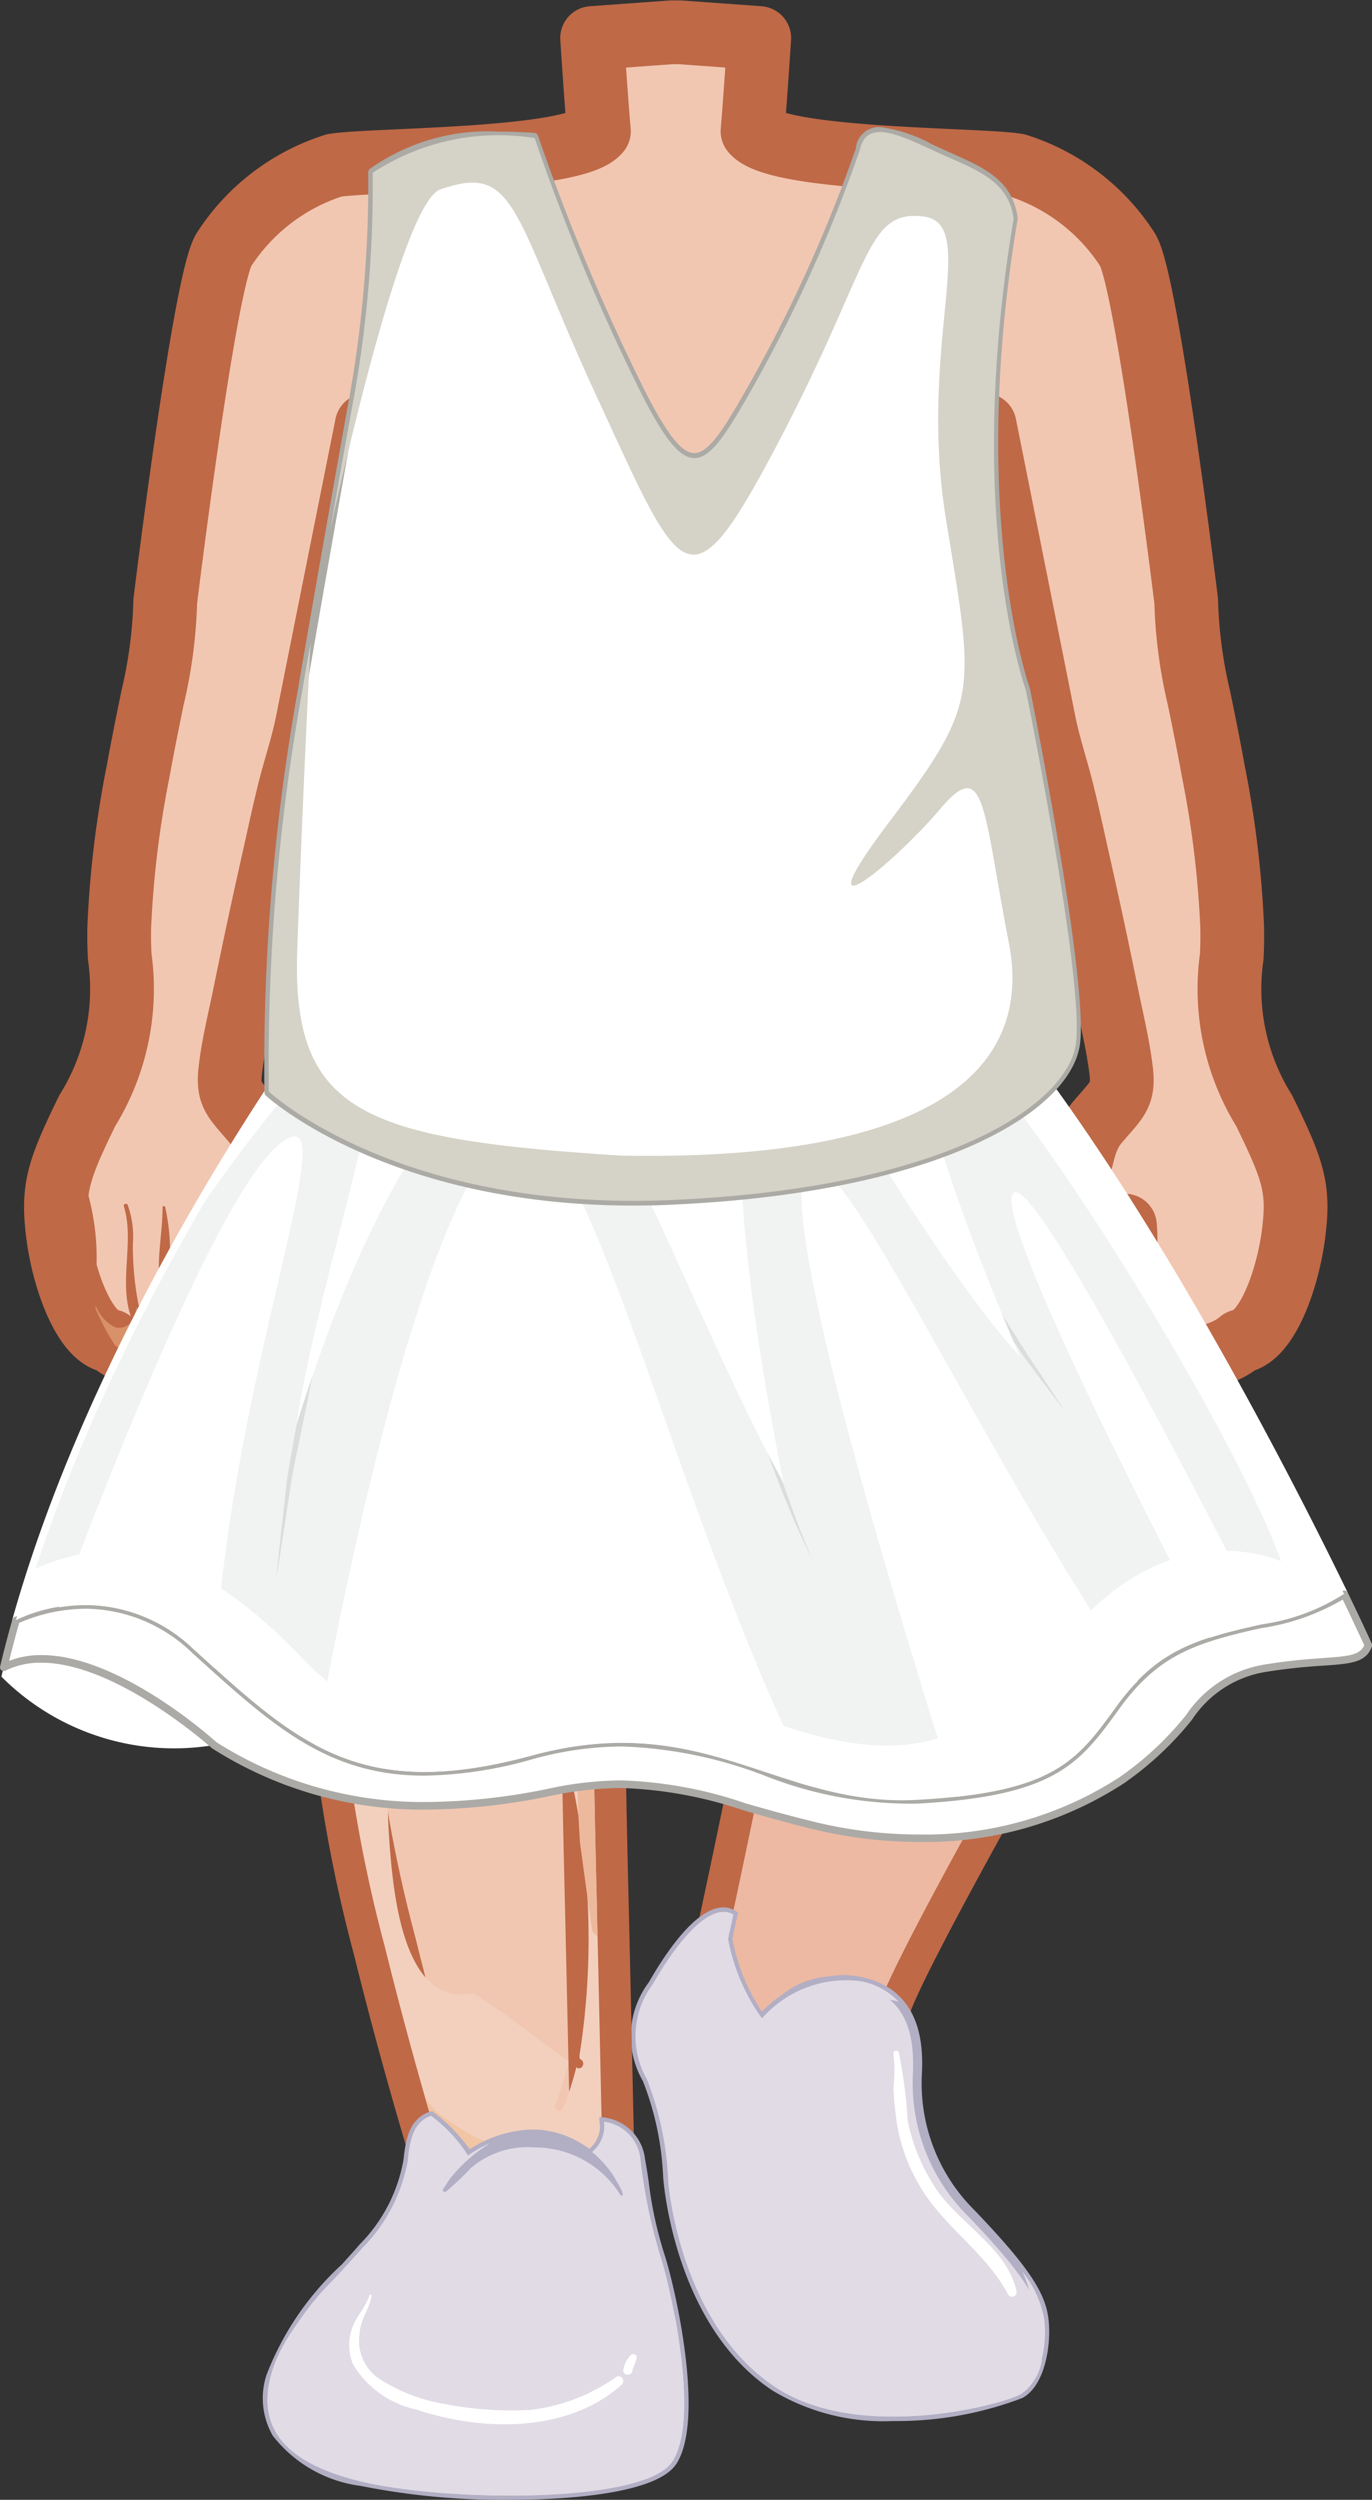 <svg xmlns="http://www.w3.org/2000/svg" width="43.036" height="78.389" viewBox="0 0 43.036 78.389">
    <rect x="0" y="0" width="43.036" height="78.389" fill="#333333" stroke="none"/>
    <defs>
        <style>
            .prefix__cls-1{fill:#f2c7b2;stroke:#bf6947;stroke-linecap:round;stroke-linejoin:round;stroke-width:2px}.prefix__cls-2{fill:#bf6947}.prefix__cls-3{fill:#f3d0be}.prefix__cls-5{fill:#f3ba8a;opacity:.5}.prefix__cls-5,.prefix__cls-9{mix-blend-mode:multiply;isolation:isolate}.prefix__cls-6,.prefix__cls-9{fill:#e0dbe5}.prefix__cls-7{fill:#b2aec4}.prefix__cls-10{fill:#fff}.prefix__cls-13{fill:#dbdcdd}
        </style>
    </defs>
    <g id="prefix__Group_4075" data-name="Group 4075" transform="translate(0 1)">
        <path id="prefix__Path_10223" d="M5941.931 7657.619h9.789l-.408-8.362.019.095.357 1.783.618 3.092.628 3.14.239 1.2c.059.3.134.591.214.882.116.422.243.842.35 1.269.187.743.345 1.493.513 2.242q.469 2.074.892 4.159c.159.781.354 1.572.45 2.366s-.121.9-.74 1.632-.346 1.406-1.243 3.18.21 3 .668 2.025a17.426 17.426 0 0 1 1.436-1.962 4.837 4.837 0 0 1-.381 2.371 2.4 2.4 0 0 0-.682 1.5c-.073.792.437 1.579.808 1.642s.665-.436.665-.436a7.113 7.113 0 0 0 1.629-.961 2.207 2.207 0 0 0 1.589-.493c.832-.136 1.477-1.936 1.661-3.363s0-1.978-.923-3.867a7.228 7.228 0 0 1-1.015-4.833q.024-.475.012-.95a31.757 31.757 0 0 0-.59-4.856c-.139-.77-.292-1.537-.451-2.3a14.829 14.829 0 0 1-.4-3.037s-1.223-9.993-1.835-11.013a6.422 6.422 0 0 0-3.468-2.651c-1.176-.2-7.562-.133-8.3-1.068.1-1.205.21-2.925.21-2.925l-2.487-.18h-.267l-2.487.18s.108 1.72.212 2.925c-.736.935-7.122.873-8.3 1.068a6.423 6.423 0 0 0-3.467 2.651c-.612 1.021-1.835 11.013-1.835 11.013a14.829 14.829 0 0 1-.4 3.037c-.159.767-.312 1.534-.451 2.3a31.819 31.819 0 0 0-.591 4.856q-.012.476.013.95a7.231 7.231 0 0 1-1.016 4.833c-.923 1.89-1.1 2.445-.923 3.867s.829 3.227 1.66 3.363a2.209 2.209 0 0 0 1.59.493 7.113 7.113 0 0 0 1.629.961s.3.5.665.436.881-.851.808-1.642a2.4 2.4 0 0 0-.682-1.5 4.842 4.842 0 0 1-.382-2.371 17.358 17.358 0 0 1 1.436 1.962c.458.971 1.571-.247.668-2.025s-.619-2.44-1.243-3.18-.829-.845-.74-1.632.291-1.585.45-2.366q.424-2.084.891-4.159c.168-.749.326-1.5.512-2.242.107-.427.234-.847.351-1.269.08-.291.155-.584.214-.882l.239-1.2.628-3.14.619-3.092.357-1.783.019-.095-.408 8.362h10.4z" class="prefix__cls-1" data-name="Path 10223" transform="translate(-5920.427 -7636.927)"/>
        <g id="prefix__Group_3849" data-name="Group 3849" transform="translate(8.252 38.824)">
            <g id="prefix__Group_3845" data-name="Group 3845" transform="translate(14.151)">
                <path id="prefix__Path_10224" d="M6026.605 7830.147a47.8 47.8 0 0 1 1.584 4.78 27.33 27.33 0 0 0-2.419 7.162c-1.078 5.3-1.684 8-1.684 8a3.534 3.534 0 0 0 1.338 2.76c1.375 1.008 3.017-.22 3.768-2.161s5.1-9.555 5.984-11.114 1.86-3.289 1.582-5.125-.934-4.676-.934-4.676a7.974 7.974 0 0 0-4.576-1.784 7.378 7.378 0 0 0-4.643 2.158z" class="prefix__cls-1" data-name="Path 10224" transform="translate(-6023.949 -7827.844)"/>
                <path id="prefix__Path_10225" d="M6025.925 7852.795a1.822 1.822 0 0 1-1.123-.389 3.662 3.662 0 0 1-1.4-2.875c.013-.052.619-2.781 1.692-8.017a23.15 23.15 0 0 1 2.146-6.533 2.5 2.5 0 0 0 .257-.608 40.408 40.408 0 0 0-1.572-4.729l-.031-.078.063-.063a7.447 7.447 0 0 1 4.709-2.208h.044a8.055 8.055 0 0 1 4.665 1.826l.032.026.01.042c.009.031.659 2.87.935 4.686.277 1.884-.719 3.657-1.6 5.216l-.317.55c-1.23 2.173-4.979 8.795-5.666 10.542-.611 1.593-1.726 2.612-2.844 2.612zm-2.248-3.232a3.474 3.474 0 0 0 1.283 2.623 1.646 1.646 0 0 0 .965.336c.984 0 2.031-.976 2.594-2.439.693-1.773 4.321-8.169 5.686-10.578l.31-.551c.858-1.521 1.836-3.248 1.566-5.032-.255-1.684-.829-4.25-.916-4.622a7.868 7.868 0 0 0-4.457-1.726h-.037a7.127 7.127 0 0 0-4.449 2.067 39.809 39.809 0 0 1 1.558 4.743 2.086 2.086 0 0 1-.292.724 23.082 23.082 0 0 0-2.125 6.459c-1.067 5.242-1.679 7.97-1.686 8z" class="prefix__cls-2" data-name="Path 10225" transform="translate(-6023.407 -7827.294)"/>
            </g>
            <path id="prefix__Path_10226" d="M6036.758 7839.179c-.055-.389-.131-.824-.22-1.265a5.016 5.016 0 0 1-.277 1.679 2.762 2.762 0 0 1-3.66 1.862c-1.616-.76-2.372-2.717-3.03-4.255a11.11 11.11 0 0 0-1.532-3.059 3.256 3.256 0 0 0-.274-.209 8.289 8.289 0 0 0-1.159.949 47.8 47.8 0 0 1 1.584 4.78 27.339 27.339 0 0 0-2.419 7.162c-1.078 5.3-1.684 8-1.684 8a3.534 3.534 0 0 0 1.338 2.76c1.375 1.008 3.017-.22 3.768-2.162s5.1-9.556 5.984-11.114 1.859-3.292 1.581-5.128z" class="prefix__cls-3" data-name="Path 10226" transform="translate(-6009.798 -7832.578)"/>
            <path id="prefix__Path_10227" fill="#edb9a3" d="M6030.005 7871.551a2.857 2.857 0 0 1-1.38-.986 2.774 2.774 0 0 1-.494-2.675c.266-.735.669-1.428.921-2.162a3.214 3.214 0 0 0-.018-2.188c-.3-.425-.6-.845-.854-1.279a25.652 25.652 0 0 0-2.411 7.114c-1.078 5.3-1.684 8-1.684 8a3.534 3.534 0 0 0 1.338 2.76c1.375 1.008 3.017-.22 3.768-2.161.4-1.023 1.8-3.642 3.174-6.108a3.193 3.193 0 0 1-2.36-.315z" data-name="Path 10227" transform="translate(-6009.798 -7855.129)"/>
            <path id="prefix__Path_10228" d="M6065.258 7870.1a2.347 2.347 0 0 1-1.054-.221 3.277 3.277 0 0 1-.418-.241c.414.806.973.811 1.472.462z" class="prefix__cls-5" data-name="Path 10228" transform="translate(-6041.4 -7861.004)"/>
            <path id="prefix__Path_10229" d="M6064.7 7869.226a1.108 1.108 0 0 1-1.065-.131c-.039-.031-.116-.011-.1.047.082.258.476.394.714.431s.6.058.633-.241a.123.123 0 0 0-.182-.106z" class="prefix__cls-2" data-name="Path 10229" transform="translate(-6041.199 -7860.558)"/>
            <path id="prefix__Path_10230" d="M6044.588 7860.361a13.444 13.444 0 0 1-1.388-2.927c-.026-.058-.1-.042-.088.015a4.8 4.8 0 0 0 1.408 2.976c.036.031.094-.025.068-.064z" class="prefix__cls-2" data-name="Path 10230" transform="translate(-6024.941 -7851.258)"/>
            <g id="prefix__Group_3846" data-name="Group 3846" transform="translate(11.539 19.991)">
                <path id="prefix__Path_10231" d="M6015.259 7929.341a3.508 3.508 0 0 1 3.125-1.165c1.8.4 1.8 2.083 1.755 2.965a5.809 5.809 0 0 0 1.7 4.317c1.6 1.664 2.154 2.472 2.268 3.259s-.1 2.063-.741 2.4-5.086 1.5-7.7-.23-3.229-5.269-3.345-6.381a9.849 9.849 0 0 0-.675-3.273 2.711 2.711 0 0 1 .184-2.965c.764-1.343 1.81-2.613 2.524-2.193l-.165.761a6.186 6.186 0 0 0 1.07 2.505z" class="prefix__cls-6" data-name="Path 10231" transform="translate(-6011.152 -7925.857)"/>
                <path id="prefix__Path_10232" d="M6018.824 7941.418a6.742 6.742 0 0 1-3.781-.955c-2.792-1.852-3.327-5.724-3.411-6.479l-.019-.184a9.305 9.305 0 0 0-.637-3.043 2.813 2.813 0 0 1 .188-3.1c.5-.876 1.466-2.345 2.337-2.345a.683.683 0 0 1 .373.106l.086.047-.176.829a6.11 6.11 0 0 0 .926 2.287 3.725 3.725 0 0 1 2.526-1.148 3.1 3.1 0 0 1 .62.068c2.007.431 1.9 2.44 1.868 3.1a5.6 5.6 0 0 0 1.666 4.22c1.6 1.674 2.183 2.513 2.3 3.336s-.094 2.163-.815 2.54a11.031 11.031 0 0 1-4.051.721zm-5.321-15.825c-.52 0-1.327.845-2.1 2.209a2.549 2.549 0 0 0-.184 2.823 9.725 9.725 0 0 1 .669 3.148l.014.179c.08.739.6 4.491 3.294 6.286a6.5 6.5 0 0 0 3.624.9 10.98 10.98 0 0 0 3.924-.683c.58-.3.782-1.521.675-2.261-.113-.761-.675-1.559-2.228-3.185a5.872 5.872 0 0 1-1.748-4.423c.05-1.044-.058-2.472-1.655-2.812a2.439 2.439 0 0 0-.554-.068 3.605 3.605 0 0 0-2.43 1.175l-.106.131-.1-.137a6.223 6.223 0 0 1-1.1-2.555v-.026l.145-.687a1.019 1.019 0 0 0-.143-.014z" class="prefix__cls-7" data-name="Path 10232" transform="translate(-6010.601 -7925.315)"/>
            </g>
            <path id="prefix__Path_10233" d="M6016.027 7950.119c-2.765-1.842-2.765-6.449-3.452-8.474a15.942 15.942 0 0 0-.966-2.2 2.54 2.54 0 0 0 .05 2.5 9.847 9.847 0 0 1 .675 3.274c.115 1.113.739 4.649 3.344 6.38s7.058.582 7.7.23a1.3 1.3 0 0 0 .551-.708 10.611 10.611 0 0 1-7.902-1.002z" class="prefix__cls-7" data-name="Path 10233" transform="translate(-5999.623 -7916.57)"/>
            <g id="prefix__Group_3847" data-name="Group 3847" transform="translate(1.206 5.116)">
                <path id="prefix__Path_10234" d="M5960.734 7854.265a18.819 18.819 0 0 1 .929 3.867 44.523 44.523 0 0 0 1.513 10.862c1.517 6.123 2.972 10.179 2.972 10.179l3.933-.152s-.157-7.488-.246-11.271c-.095-3.767-.253-11.78-.037-12.834s-2.443-1.579-4.521-1.826a8.933 8.933 0 0 0-4.543 1.175z" class="prefix__cls-1" data-name="Path 10234" transform="translate(-5960.571 -7852.922)"/>
                <path id="prefix__Path_10235" d="M5965.417 7878.771l-.032-.094c-.018-.038-1.477-4.13-2.977-10.195a45.452 45.452 0 0 1-1.517-10.615l-.005-.272a19.517 19.517 0 0 0-.915-3.826l-.038-.11.1-.052a9.669 9.669 0 0 1 4.114-1.229 3.365 3.365 0 0 1 .523.032c2.532.3 4.046.776 4.5 1.4a.7.7 0 0 1 .139.588c-.184.9-.1 7.461.032 12.808.094 3.735.247 11.191.251 11.265v.137zm-5.149-24.986a17.484 17.484 0 0 1 .892 3.8l.011.273a44.582 44.582 0 0 0 1.508 10.551c1.369 5.542 2.708 9.429 2.936 10.075l3.687-.142c-.019-1.034-.157-7.676-.241-11.129-.05-1.941-.271-11.685-.032-12.871a.441.441 0 0 0-.086-.367c-.391-.556-1.925-1.008-4.306-1.3-.156-.01-.328-.021-.492-.021a9.455 9.455 0 0 0-3.877 1.13z" class="prefix__cls-2" data-name="Path 10235" transform="translate(-5959.934 -7852.378)"/>
            </g>
            <path id="prefix__Path_10236" d="M5969.835 7870.44c-.095-3.767-.253-11.779-.037-12.833.1-.493-.436-.875-1.249-1.165.082.314.162.635.22.96.278 1.433.449 3.1-.448 4.355a2.921 2.921 0 0 1-4.351.372c-1.595-1.4-1.571-3.583-2.245-5.452a.109.109 0 0 1 .05-.141.7.7 0 0 1-.056-.058c-.592.257-.986.477-.986.477a18.835 18.835 0 0 1 .929 3.868 44.518 44.518 0 0 0 1.513 10.861c1.517 6.123 2.972 10.179 2.972 10.179l3.933-.152s-.156-7.486-.245-11.271zm-.49 4.822c.144.106.012.347-.14.247-.008-.011-.008-.011-.013-.011a10.78 10.78 0 0 1-.41 1.275c-.063.168-.328.089-.265-.068a9.579 9.579 0 0 0 .428-1.384c-1-.714-1.95-1.5-3-2.142-1.818.394-2.308-2.1-2.486-3.41a23.731 23.731 0 0 1-.19-2.9c-.005-1.117.013-2.471 1.086-3.127a1.484 1.484 0 0 1 .692-.158 4.838 4.838 0 0 0 1.36-.213c.485-.159 1.267-.489 1.76-.126a1.735 1.735 0 0 1 .619 1.2c.108.751.181 1.506.3 2.251a23.536 23.536 0 0 1 .207 8.411.747.747 0 0 0 0 .11c.007.014.025.04.052.046z" class="prefix__cls-3" data-name="Path 10236" transform="translate(-5959.365 -7850.498)"/>
            <path id="prefix__Path_10237" fill="#edb99d" d="M6001.275 7860.331c.184 2.12-.126 4.319-.067 6.423.018.771.05 1.553.1 2.324.12.861.233 1.727.359 2.593a1.445 1.445 0 0 1 .026.184c.051.057.108.11.166.167-.014-.347-.021-.661-.021-.966-.094-3.767-.252-11.78-.036-12.834.089-.409-.271-.745-.866-1.007a12.159 12.159 0 0 1 .317 2.54c.01.193.018.382.022.576z" data-name="Path 10237" transform="translate(-5991.367 -7851.112)"/>
            <path id="prefix__Path_10238" d="M5982.465 7956.544a7.893 7.893 0 0 1-3.066-1.437 5 5 0 0 1-.436-.488c.965 3.358 1.7 5.4 1.7 5.4l3.934-.152-.056-2.593c-.693-.248-1.381-.504-2.076-.73z" class="prefix__cls-5" data-name="Path 10238" transform="translate(-5973.876 -7928.651)"/>
            <path id="prefix__Path_10239" d="M5963.065 7869.959c-.031-.261-.05-.519-.068-.776-.084-1.2.333-2.367.32-3.563a15.825 15.825 0 0 0-.814-3.6 39.663 39.663 0 0 0-1.078-3.852c-.7-.025-.045 1.176.05 1.548a18.121 18.121 0 0 1 .385 2.036c.234 1.926.239 3.873.517 5.8.225 1.606.58 3.191.926 4.765-.054-.788-.161-1.575-.238-2.358z" class="prefix__cls-3" data-name="Path 10239" transform="translate(-5959.663 -7851.868)"/>
            <path id="prefix__Path_10240" d="M5979.024 7886.642a1.07 1.07 0 0 0 1.238.226 2.075 2.075 0 0 0 .53-.566 3.108 3.108 0 0 1-2.1-.452 1.1 1.1 0 0 0 .332.792z" class="prefix__cls-5" data-name="Path 10240" transform="translate(-5973.66 -7873.907)"/>
            <path id="prefix__Path_10241" d="M5981.6 7886.778c-.2-.1-.426-.148-.625-.237-.235-.094-.443-.235-.671-.32-.136-.052-.22.105-.176.216.2.493.979.529 1.414.54.099-.001.158-.152.058-.199z" class="prefix__cls-2" data-name="Path 10241" transform="translate(-5974.792 -7874.195)"/>
            <g id="prefix__Group_3848" data-name="Group 3848" transform="translate(0 26.371)">
                <path id="prefix__Path_10242" d="M5960.99 7958.591a3.177 3.177 0 0 1 3.781-.046s.5-.179.479-1.013a1.316 1.316 0 0 1 1.146 1.17 17.083 17.083 0 0 0 .605 2.975c.342 1.039 1.289 5.188.386 6.517s-7.138 1.243-9.738.624-3.225-1.821-2.86-3.29 1.912-2.928 2.9-4.057a5.158 5.158 0 0 0 1.407-2.738c.062-.65.183-1.2.731-1.385a4.723 4.723 0 0 1 1.163 1.243z" class="prefix__cls-6" data-name="Path 10242" transform="translate(-5954.558 -7957.196)"/>
                <path id="prefix__Path_10243" d="M5961.778 7968.795a22.7 22.7 0 0 1-4.7-.436 4.165 4.165 0 0 1-2.756-1.578 2.363 2.363 0 0 1-.2-1.884 9.144 9.144 0 0 1 2.372-3.484c.191-.216.386-.425.561-.63a4.987 4.987 0 0 0 1.372-2.66c.068-.646.189-1.291.832-1.5l.07-.016.056.042a5.525 5.525 0 0 1 1.118 1.154 3.767 3.767 0 0 1 1.975-.619 2.916 2.916 0 0 1 1.769.608.9.9 0 0 0 .328-.845l-.007-.157.157.016a1.479 1.479 0 0 1 1.275 1.291q.068.378.116.724a12.389 12.389 0 0 0 .478 2.226c.354 1.06 1.307 5.246.381 6.637-.689 1.002-3.863 1.111-5.197 1.111zm-2.5-11.884c-.392.162-.5.566-.575 1.238a5.226 5.226 0 0 1-1.437 2.817c-.179.2-.373.415-.575.63a9.085 9.085 0 0 0-2.3 3.368 2.1 2.1 0 0 0 .17 1.669 3.935 3.935 0 0 0 2.581 1.454 22.076 22.076 0 0 0 4.633.441c2.65 0 4.55-.389 4.962-1.008.863-1.28-.077-5.4-.412-6.4a13.131 13.131 0 0 1-.485-2.266c-.038-.226-.069-.472-.114-.72a1.226 1.226 0 0 0-.875-1.039 1.063 1.063 0 0 1-.575.987l-.076.022-.057-.048a2.636 2.636 0 0 0-1.667-.608 3.558 3.558 0 0 0-1.938.657l-.139.1-.068-.157a4.423 4.423 0 0 0-1.053-1.137z" class="prefix__cls-7" data-name="Path 10243" transform="translate(-5954.021 -7956.602)"/>
            </g>
            <path id="prefix__Path_10244" d="M5957.606 7996.894a3.857 3.857 0 0 1-2.581-2.6 4.157 4.157 0 0 0-.234.646c-.364 1.47.26 2.667 2.86 3.291s8.843.713 9.738-.624a3.218 3.218 0 0 0 .377-1.716c-1.608 1.648-7.766 1.564-10.16 1.003z" class="prefix__cls-7" data-name="Path 10244" transform="translate(-5954.558 -7960.232)"/>
            <path id="prefix__Path_10245" d="M5984.919 7960.126a4.171 4.171 0 0 0-2.114.362 3.074 3.074 0 0 0-1.155 1.354.065.065 0 0 0 .095.083 8.443 8.443 0 0 0 .771-.729 2.725 2.725 0 0 1 1.993-.656 3.165 3.165 0 0 1 2.708 1.491.041.041 0 0 0 .076-.027 2.665 2.665 0 0 0-2.374-1.878z" class="prefix__cls-7" data-name="Path 10245" transform="translate(-5976.008 -7933.026)"/>
            <path id="prefix__Path_10246" d="M6032.475 7935.8a2.591 2.591 0 0 0-3.326 2.376c.008.073.107.095.125.026a2.909 2.909 0 0 1 1.307-1.82 5.036 5.036 0 0 1 1.894-.521c.018.001.031-.045 0-.061z" class="prefix__cls-7" data-name="Path 10246" transform="translate(-6013.825 -7913.543)"/>
            <path id="prefix__Path_10247" d="M6024.108 7938.717a3.3 3.3 0 0 0-.683-1.448c.441.95.517 1.921-.875 2.1a6.54 6.54 0 0 1-6.28-3.064c-1.111-1.726-1.761-5.262.309-6.847a3.226 3.226 0 0 1 2.973-.646 2.193 2.193 0 0 0-1.167-.64 3.508 3.508 0 0 0-3.125 1.165 6.186 6.186 0 0 1-1.067-2.5l.165-.761c-.714-.42-1.76.851-2.524 2.193a2.711 2.711 0 0 0-.184 2.965 9.849 9.849 0 0 1 .675 3.273c.116 1.112.739 4.649 3.345 6.381s7.058.582 7.7.23.859-1.618.738-2.401z" class="prefix__cls-9" data-name="Path 10247" transform="translate(-5999.613 -7905.866)"/>
            <path id="prefix__Path_10248" d="M6023.843 7940.16a6.668 6.668 0 0 1-3.5.179 6.286 6.286 0 0 1-5.333-3.968c-.707-2.072-.965-5.121.333-7.03a3.119 3.119 0 0 1 .3-.367 3.242 3.242 0 0 0-.377.367 6.186 6.186 0 0 1-1.067-2.5l.165-.761c-.714-.42-1.76.851-2.524 2.193a2.711 2.711 0 0 0-.184 2.965 9.849 9.849 0 0 1 .675 3.273c.116 1.112.739 4.649 3.345 6.381s7.058.582 7.7.23a1.613 1.613 0 0 0 .669-1.076c-.07.035-.139.078-.202.114z" class="prefix__cls-9" data-name="Path 10248" transform="translate(-5999.613 -7905.866)"/>
            <path id="prefix__Path_10249" d="M5967 7961.677a17.083 17.083 0 0 1-.605-2.975 1.316 1.316 0 0 0-1.146-1.17 1.039 1.039 0 0 1-.373.949 3.263 3.263 0 0 1 .648.713 7.554 7.554 0 0 1 .947 5.788c-1.338 4.549-14.508 2.131-8.059-3.138a15.374 15.374 0 0 0 2-2.513 4.889 4.889 0 0 1 1.275-1.128 3.713 3.713 0 0 0-.7.388 4.723 4.723 0 0 0-1.157-1.243c-.548.184-.669.734-.731 1.385a5.158 5.158 0 0 1-1.407 2.738c-.992 1.128-2.531 2.577-2.9 4.057s.26 2.666 2.86 3.29 8.843.713 9.738-.624-.045-5.478-.39-6.517z" class="prefix__cls-9" data-name="Path 10249" transform="translate(-5954.558 -7930.825)"/>
            <path id="prefix__Path_10250" d="M5967.46 7983.1a3.77 3.77 0 0 1-.708 2.813c-1.18 1.343-3.856 1.658-5.629 1.59-1.806-.069-4.366-.493-5.169-2.209-.517-1.086.436-2.445.939-3.374a8.309 8.309 0 0 0-2.1 3.168c-.364 1.471.26 2.667 2.86 3.291s8.843.713 9.738-.624c.599-.896.376-3.021.069-4.655z" class="prefix__cls-9" data-name="Path 10250" transform="translate(-5954.558 -7950.383)"/>
        </g>
        <path id="prefix__Path_10251" d="M6054.829 7954.906c-.265-1.333-1.787-2.141-2.506-3.2a5.931 5.931 0 0 1-.91-2.166 15.542 15.542 0 0 0-.278-2.131.087.087 0 0 0-.17.037 4.746 4.746 0 0 1 0 1.06c.008.289.04.6.077.893a5.583 5.583 0 0 0 .727 2.151c.745 1.307 2.088 2.1 2.8 3.452a.144.144 0 0 0 .26-.096z" class="prefix__cls-10" data-name="Path 10251" transform="translate(-6022.94 -7884.039)"/>
        <path id="prefix__Path_10252" d="M5975.654 7987.419a5.848 5.848 0 0 1-2.658 1.033 10.6 10.6 0 0 1-2.649-.168 5.433 5.433 0 0 1-2.178-.833 1.447 1.447 0 0 1-.569-1.406c.026-.43.3-.751.373-1.159a.036.036 0 0 0-.068-.021c-.129.409-.462.7-.575 1.133a1.591 1.591 0 0 0 .063 1.034 3.066 3.066 0 0 0 1.976 1.411c2.069.693 4.77.745 6.457-.787.116-.111-.026-.321-.172-.237z" class="prefix__cls-10" data-name="Path 10252" transform="translate(-5956.318 -7913.887)"/>
        <path id="prefix__Path_10253" d="M6009.843 7994.1a.111.111 0 0 0-.184-.072.815.815 0 0 0-.239.482.13.13 0 0 0 .164.131.145.145 0 0 0 .125-.167 1.534 1.534 0 0 0 .134-.374z" class="prefix__cls-10" data-name="Path 10253" transform="translate(-5989.869 -7921.18)"/>
        <g id="prefix__Group_3850" data-name="Group 3850" transform="translate(2.65 34.107)">
            <path id="prefix__Path_10254" d="M5947.582 7818c-.233-.845-.021-1.736-.277-2.575a.059.059 0 0 0-.115.015 9.589 9.589 0 0 0 .1 2.393 7.915 7.915 0 0 0 1.054 1.973c.019.042.068.015.068-.021-.123-.65-.653-1.133-.83-1.785z" class="prefix__cls-2" data-name="Path 10254" transform="translate(-5942.961 -7813.095)"/>
            <path id="prefix__Path_10255" d="M5931.134 7821.852c-.556-.4-.436-1.012-.693-1.568a13.811 13.811 0 0 0-1.018-1.5 3.41 3.41 0 0 1-.188-1.659 6.263 6.263 0 0 0-.152-1.348.041.041 0 0 0-.081 0c0 1.117-.386 2.367.228 3.358.188.314.459.582.669.881a2.965 2.965 0 0 1 .436 1.233c-.354-.293-.758-.519-1.1-.833a3 3 0 0 1-1-1.648 9.461 9.461 0 0 1-.165-1.852 2.879 2.879 0 0 0-.165-1.212c-.032-.063-.145-.021-.118.047.347 1.118-.189 2.414.252 3.542a3.753 3.753 0 0 0 .731 1.148 2.79 2.79 0 0 1-1.136-.613 3.012 3.012 0 0 1-.719-1.925 7.517 7.517 0 0 0-.265-2.582.051.051 0 0 0-.094.036c.251 1.244-.215 2.55.264 3.768a2.258 2.258 0 0 0 2.04 1.621.118.118 0 0 0 .118-.094 3.724 3.724 0 0 0 1.35.808.073.073 0 0 0 .064 0 .748.748 0 0 0 .7.529.077.077 0 0 0 .042-.137z" class="prefix__cls-2" data-name="Path 10255" transform="translate(-5926.552 -7813.031)"/>
            <path id="prefix__Path_10256" d="M5933.432 7825.8a2.394 2.394 0 0 0-.682-1.5 5.433 5.433 0 0 1-.431-2.057 4.167 4.167 0 0 0-.076.782 5.506 5.506 0 0 0 .456 1.643c.118.372.346 1.249-.1 1.511-.3.179-.636-.383-.764-.562a10.725 10.725 0 0 0-.889-.912.648.648 0 0 1-.082.582c-.367.525-.983-.283-1.319-.834a1.954 1.954 0 0 1-.09.309.483.483 0 0 1-.579.315 1.219 1.219 0 0 1-.625-.713 1.008 1.008 0 0 1 .006.13 7.519 7.519 0 0 0 .613 1.154 2.258 2.258 0 0 0 1.456.395 7.12 7.12 0 0 0 1.629.96s.3.5.664.436.887-.839.813-1.639z" class="prefix__cls-5" data-name="Path 10256" transform="translate(-5927.909 -7818.563)"/>
            <path id="prefix__Path_10257" d="M5950.53 7807.474c-.9-1.773-.619-2.44-1.243-3.179-.044-.048-.076-.09-.115-.132a.079.079 0 0 1 0 .053 3.483 3.483 0 0 1 .354 1.385 3.951 3.951 0 0 1-.04 1.464c-.246.646-.681.4-.989.026-.013.152-.04.3-.065.452a15.6 15.6 0 0 1 1.436 1.957c.453.97 1.565-.247.662-2.026z" class="prefix__cls-5" data-name="Path 10257" transform="translate(-5943.966 -7804.163)"/>
        </g>
        <g id="prefix__Group_3858" data-name="Group 3858" transform="translate(0 24.446)">
            <g id="prefix__Group_3851" data-name="Group 3851" transform="translate(.385)">
                <path id="prefix__Path_10258" fill="#f1f2f2" d="M5921.6 7783.528c3.25 2.942 5.185 4.8 10.6 3.327s7.739 1.626 12.074 1.393 5.03-1.237 6.27-2.942 2.4-2.09 4.489-2.553a6.438 6.438 0 0 0 2.646-.964c-2.383-4.923-9-17.639-14.668-21.865-3.51-2.994-10.68-4.438-16.074 1.856 0 0-7.829 9.86-10.918 20.832a4.965 4.965 0 0 1 5.581.916z" data-name="Path 10258" transform="translate(-5915.902 -7757.25)"/>
                <path id="prefix__Path_10259" d="M5943.354 7787.922a13.353 13.353 0 0 1-4.309-.891 13.662 13.662 0 0 0-4.468-.913 10.648 10.648 0 0 0-2.8.394 12.955 12.955 0 0 1-3.4.52c-3.032 0-4.761-1.566-7.153-3.729l-.157-.143a4.855 4.855 0 0 0-3.313-1.362 5.37 5.37 0 0 0-2.144.466.118.118 0 0 1-.158-.138c3.06-10.873 10.864-20.774 10.942-20.874a11.67 11.67 0 0 1 9.028-4.457 11.4 11.4 0 0 1 7.209 2.583c5.942 4.434 12.752 17.884 14.7 21.9a.121.121 0 0 1-.033.144 6.546 6.546 0 0 1-2.7.986c-2.1.467-3.225.87-4.418 2.509l-.03.043c-1.231 1.691-1.973 2.713-6.325 2.947-.158.011-.316.015-.471.015zm-8.777-2.037a13.9 13.9 0 0 1 4.54.926 12.186 12.186 0 0 0 4.7.865c4.242-.225 4.918-1.159 6.149-2.851l.031-.043c1.241-1.7 2.395-2.115 4.558-2.6a6.875 6.875 0 0 0 2.527-.887c-1.993-4.105-8.727-17.365-14.593-21.739a11.162 11.162 0 0 0-7.064-2.53 11.435 11.435 0 0 0-8.85 4.369c-.074.095-7.739 9.825-10.831 20.559a5.559 5.559 0 0 1 2.012-.395 5.09 5.09 0 0 1 3.47 1.424l.155.143c2.354 2.129 4.057 3.668 7 3.668a12.88 12.88 0 0 0 3.34-.51 10.925 10.925 0 0 1 2.856-.399z" class="prefix__cls-10" data-name="Path 10259" transform="translate(-5915.448 -7756.795)"/>
            </g>
            <g id="prefix__Group_3854" data-name="Group 3854" transform="translate(0 24.422)">
                <g id="prefix__Group_3852" data-name="Group 3852" transform="translate(.045 2.149)">
                    <path id="prefix__Path_10260" d="M5913.853 7887.349c-.025.1-.049.194-.071.294a7.647 7.647 0 0 0 6.663 2.146s-4.09-3.708-6.592-2.44z" class="prefix__cls-10" data-name="Path 10260" transform="translate(-5913.782 -7887.084)"/>
                </g>
                <g id="prefix__Group_3853" data-name="Group 3853">
                    <path id="prefix__Path_10261" d="M5956.174 7877.118a6.458 6.458 0 0 1-2.646.964c-2.09.463-3.251.853-4.488 2.553s-1.937 2.708-6.27 2.941-6.655-2.864-12.074-1.393-7.352-.385-10.6-3.328a4.966 4.966 0 0 0-5.58-.917c-.139.489-.267.982-.385 1.475 2.5-1.268 6.592 2.44 6.592 2.44 3.627 2.271 7.172 2.159 10.6 1.463s4.819.259 8.326 1.085a12.181 12.181 0 0 0 9.544-1.446c2.477-1.7 2.323-3.149 4.488-3.507s2.993-.052 3.251-.723c-.151-.336-.41-.89-.758-1.607z" class="prefix__cls-10" data-name="Path 10261" transform="translate(-5914.013 -7877.001)"/>
                    <path id="prefix__Path_10262" fill="#abaaa6" d="M5942.386 7884.437a14.085 14.085 0 0 1-3.218-.376c-.872-.208-1.625-.425-2.288-.615a13.212 13.212 0 0 0-3.816-.7 11.166 11.166 0 0 0-2.17.233 19.714 19.714 0 0 1-3.952.445 12.285 12.285 0 0 1-6.734-1.925c-.044-.038-2.994-2.682-5.351-2.682a2.44 2.44 0 0 0-1.129.251.106.106 0 0 1-.122-.014.11.11 0 0 1-.043-.116c.119-.5.25-1 .386-1.48a.113.113 0 0 1 .066-.073 5.565 5.565 0 0 1 2.235-.49 5.085 5.085 0 0 1 3.469 1.425l.158.143c2.353 2.128 4.054 3.668 7 3.668a12.849 12.849 0 0 0 3.339-.51 10.93 10.93 0 0 1 2.862-.4 13.9 13.9 0 0 1 4.539.925 12.187 12.187 0 0 0 4.7.866c4.242-.225 4.918-1.16 6.148-2.851l.03-.043c1.241-1.7 2.395-2.115 4.558-2.6a6.438 6.438 0 0 0 2.6-.943.117.117 0 0 1 .1-.021.115.115 0 0 1 .08.061c.3.619.575 1.2.759 1.613a.108.108 0 0 1 0 .087c-.192.5-.654.532-1.5.593a18.248 18.248 0 0 0-1.845.2 3.417 3.417 0 0 0-2.3 1.5 10.124 10.124 0 0 1-2.139 1.995 11.422 11.422 0 0 1-6.422 1.834zm-9.322-1.93a13.245 13.245 0 0 1 3.879.718c.661.191 1.411.4 2.278.61a13.82 13.82 0 0 0 3.165.368 11.179 11.179 0 0 0 6.289-1.795 9.925 9.925 0 0 0 2.094-1.956 3.657 3.657 0 0 1 2.44-1.575c.787-.13 1.386-.173 1.869-.208.84-.056 1.135-.1 1.275-.4-.1-.212-.319-.692-.674-1.432a7.167 7.167 0 0 1-2.581.9c-2.1.467-3.226.87-4.418 2.509l-.03.043c-1.231 1.692-1.973 2.713-6.325 2.947a12.447 12.447 0 0 1-4.782-.878 13.662 13.662 0 0 0-4.468-.914 10.617 10.617 0 0 0-2.8.395 12.954 12.954 0 0 1-3.4.52c-3.033 0-4.76-1.566-7.152-3.729l-.157-.143a4.854 4.854 0 0 0-3.313-1.363 5.316 5.316 0 0 0-2.092.445c-.11.39-.214.789-.314 1.19a2.746 2.746 0 0 1 1.013-.182c2.447 0 5.368 2.622 5.49 2.734a12.114 12.114 0 0 0 6.6 1.874 19.5 19.5 0 0 0 3.906-.437 10.954 10.954 0 0 1 2.208-.241z" data-name="Path 10262" transform="translate(-5913.56 -7876.546)"/>
                </g>
            </g>
            <g id="prefix__Group_3855" data-name="Group 3855" transform="translate(8.661 6.282)">
                <path id="prefix__Path_10263" d="M5960.382 7789.04l-.251.735-.285.848c-.1.329-.224.7-.351 1.1s-.27.839-.407 1.307-.288.956-.439 1.462-.288 1.038-.437 1.57-.312 1.077-.433 1.631-.268 1.094-.4 1.635c-.065.269-.133.537-.2.8s-.107.532-.161.792l-.305 1.492c-.098.475-.2.921-.252 1.345-.249 1.674-.434 2.791-.434 2.791s.11-1.124.307-2.812c.036-.424.133-.874.212-1.354s.181-.982.275-1.506c.053-.26.1-.527.154-.792s.126-.536.192-.809l.387-1.644c.131-.554.3-1.09.45-1.626s.3-1.06.452-1.571.321-.995.47-1.458.3-.9.445-1.294c.277-.8.534-1.462.717-1.92.087-.234.162-.412.214-.533l.08-.189z" class="prefix__cls-13" data-name="Path 10263" transform="translate(-5956.028 -7788.746)"/>
                <path id="prefix__Path_10264" d="M6014.721 7787.6l.626 2.726c.188.818.422 1.765.671 2.782s.521 2.1.815 3.179c.136.542.291 1.078.433 1.61s.306 1.047.45 1.549.3.982.44 1.445.293.882.425 1.28.272.758.385 1.078.223.6.317.822l.286.714-.329-.7c-.1-.221-.231-.489-.355-.809s-.287-.666-.429-1.065c-.294-.783-.625-1.708-.937-2.708-.149-.5-.312-1.021-.462-1.553s-.31-1.063-.45-1.6c-.284-1.082-.549-2.171-.788-3.193s-.43-1.98-.6-2.8c-.325-1.657-.498-2.757-.498-2.757z" class="prefix__cls-13" data-name="Path 10264" transform="translate(-6002.751 -7787.597)"/>
                <path id="prefix__Path_10265" d="M6043.048 7791.9s.42.734 1.049 1.843c.308.553.688 1.189 1.078 1.882s.824 1.414 1.25 2.146.863 1.458 1.274 2.132.808 1.3 1.146 1.843c.71 1.047 1.168 1.765 1.168 1.765s-.517-.67-1.277-1.7c-.353-.528-.774-1.138-1.208-1.8s-.863-1.4-1.3-2.12c-.416-.739-.847-1.471-1.224-2.172s-.727-1.35-1.016-1.917c-.588-1.128-.94-1.902-.94-1.902z" class="prefix__cls-13" data-name="Path 10265" transform="translate(-6025.301 -7791.026)"/>
            </g>
            <g id="prefix__Group_3856" data-name="Group 3856" transform="translate(.502 .117)">
                <path id="prefix__Path_10266" d="M5943.011 7759.924c-3.51-2.994-10.68-4.438-16.074 1.856a73.683 73.683 0 0 0-5.846 8.947c1.067-1.6 4.211-6.16 5.619-6.472 1.709-.376-1.14 7.216-1.9 12.247 2.849-9.115 5.886-11.676 7.5-12.247s4.938 8.925 7.786 14.051c-2.469-12.342-1.424-17.564 2.089-11.676s5.317 7.692 5.317 7.692-4.083-9.307-2.849-10.258 9.4 12.057 11.048 16.7c0 0-3.509-1.653-6.811 2.474s-5.984 4.127-11.868 1.445-7.945 3.4-11.968-.827c-3.243-3.408-5.881-4.066-8.567-2.794-.166.515-.325 1.03-.471 1.545a4.965 4.965 0 0 1 5.58.917c3.25 2.942 5.185 4.8 10.6 3.327s7.739 1.626 12.074 1.393 5.03-1.237 6.27-2.942 2.4-2.09 4.489-2.553a6.438 6.438 0 0 0 2.646-.964c-2.375-4.919-8.993-17.635-14.664-21.861z" class="prefix__cls-10" data-name="Path 10266" transform="translate(-5916.019 -7757.367)"/>
            </g>
            <g id="prefix__Group_3857" data-name="Group 3857" transform="translate(1.857 9.885)">
                <path id="prefix__Path_10267" d="M6036.912 7811.447c-.646 2.032 3.077 14.168 4.781 19.515 3.243-.35 3.92-1.314 5.03-2.842a6.8 6.8 0 0 1 .658-.788c-5.109-7.38-9.76-18.108-10.469-15.885z" class="prefix__cls-10" data-name="Path 10267" transform="translate(-6013.553 -7809.949)"/>
                <path id="prefix__Path_10268" d="M5929.575 7806.986c-1.886 1.527-5.33 10.3-6.912 14.527a4.854 4.854 0 0 1 4.225 1.319c.224.2.441.4.656.594.435-9.162 4.332-18.304 2.031-16.44z" class="prefix__cls-10" data-name="Path 10268" transform="translate(-5922.664 -7806.44)"/>
                <path id="prefix__Path_10269" d="M5967.729 7805.688c-2.554 3.166-4.716 13.679-5.673 18.961 1.722.921 3.685 1.177 6.792.333 3.908-1.061 6.2.25 8.808.982-4.721-9.27-7.426-23.326-9.927-20.276z" class="prefix__cls-10" data-name="Path 10269" transform="translate(-5954.021 -7805.263)"/>
                <path id="prefix__Path_10270" d="M6069.174 7815.353c-.526.787 3.824 9.4 6.18 13.93.463-.152.977-.277 1.563-.407.046-.013.088-.021.132-.03-2.591-5.114-7.358-14.272-7.875-13.493z" class="prefix__cls-10" data-name="Path 10270" transform="translate(-6039.26 -7813.258)"/>
            </g>
        </g>
        <g id="prefix__Group_3861" data-name="Group 3861" transform="translate(8.27 2.986)">
            <g id="prefix__Group_3860" data-name="Group 3860">
                <g id="prefix__Group_3859" data-name="Group 3859">
                    <path id="prefix__Path_10271" d="M5978.152 7655.032c-.17-1.178-1.11-1.5-2.276-2.022s-2.322-1.179-2.547-.136a45.308 45.308 0 0 1-3.488 7.68c-1.367 2.39-1.876 2.944-3.4-.1a64.655 64.655 0 0 1-3.314-7.944 7.182 7.182 0 0 0-5.07 1.083h-.011a37.4 37.4 0 0 1-.659 7.423c-.96 5.341-1.546 8.8-1.546 8.8a66.36 66.36 0 0 0-1.053 12.583s4.04 3.788 12.674 3.4 12.3-3 12.632-4.826-1.555-11.153-1.555-11.153-1.971-5.381-.387-14.788z" class="prefix__cls-10" data-name="Path 10271" transform="translate(-5954.626 -7652.166)"/>
                    <path id="prefix__Path_10272" fill="#abaaa5" d="M5965.7 7685.388c-7.739 0-11.484-3.409-11.522-3.447a.148.148 0 0 1-.047-.122 66.458 66.458 0 0 1 1.054-12.621c0-.033.6-3.512 1.545-8.8a38 38 0 0 0 .657-7.384.156.156 0 0 1 .079-.155 6.416 6.416 0 0 1 4.049-1.147c.337 0 .7.014 1.091.039a.15.15 0 0 1 .111.1 66.734 66.734 0 0 0 3.319 7.931c.709 1.4 1.176 2.01 1.579 2.01.46 0 .947-.8 1.593-1.927a45.727 45.727 0 0 0 3.474-7.621.731.731 0 0 1 .758-.676 4.59 4.59 0 0 1 1.639.546l.585.265c1.034.458 1.93.851 2.093 2.023a.074.074 0 0 1 0 .058c-1.555 9.246.361 14.651.383 14.7.085.419 1.888 9.414 1.56 11.25-.389 2.119-4.55 4.574-12.749 4.948-.419.023-.84.03-1.251.03zm-11.307-3.653c.455.387 4.14 3.344 11.307 3.344.4 0 .823-.013 1.236-.032a26.064 26.064 0 0 0 9.379-1.862c1.778-.812 2.943-1.868 3.121-2.834.314-1.772-1.535-10.992-1.555-11.082-.008-.026-1.955-5.5-.393-14.831-.153-.979-.89-1.308-1.919-1.759l-.585-.264a4.592 4.592 0 0 0-1.546-.529.462.462 0 0 0-.5.432 44.335 44.335 0 0 1-3.508 7.725c-.716 1.25-1.226 2.062-1.816 2.062-.52 0-1.026-.6-1.811-2.158a64.16 64.16 0 0 1-3.3-7.88c-.361-.019-.684-.039-.993-.039a6.257 6.257 0 0 0-3.858 1.07 38.305 38.305 0 0 1-.664 7.364c-.942 5.283-1.541 8.763-1.546 8.8a66.478 66.478 0 0 0-1.042 12.472z" data-name="Path 10272" transform="translate(-5954.107 -7651.57)"/>
                </g>
            </g>
            <path id="prefix__Path_10273" fill="#d5d2c7" d="M5978.535 7669.825s-1.967-5.386-.383-14.793c-.17-1.178-1.11-1.5-2.276-2.022s-2.322-1.179-2.547-.136a45.308 45.308 0 0 1-3.488 7.68c-1.367 2.39-1.876 2.944-3.4-.1a64.655 64.655 0 0 1-3.314-7.944 7.182 7.182 0 0 0-5.07 1.083h-.011a37.4 37.4 0 0 1-.659 7.423c-.257 1.417-.482 2.7-.679 3.814.553-2.525 2.345-10.321 3.456-10.708 2.424-.851 2.245.734 4.93 6.539s2.869 6.758 5.739 1.27 2.684-7.171 4.48-6.964-.177 4.006.717 9.5 1.075 5.7-1.79 9.5.178 1.27 1.606-.418 1.335-.026 2.159 4.219c.632 3.268-1.256 6.855-12.187 6.649-8.071-.521-10.319-1.321-10.137-6.462.137-3.949.329-7.963.417-9.606-.173.954-.258 1.476-.258 1.476a66.36 66.36 0 0 0-1.053 12.583s4.04 3.788 12.674 3.4 12.3-3 12.632-4.826-1.558-11.157-1.558-11.157z" data-name="Path 10273" transform="translate(-5954.626 -7652.166)" style="mix-blend-mode:multiply;isolation:isolate"/>
        </g>
    </g>
</svg>

